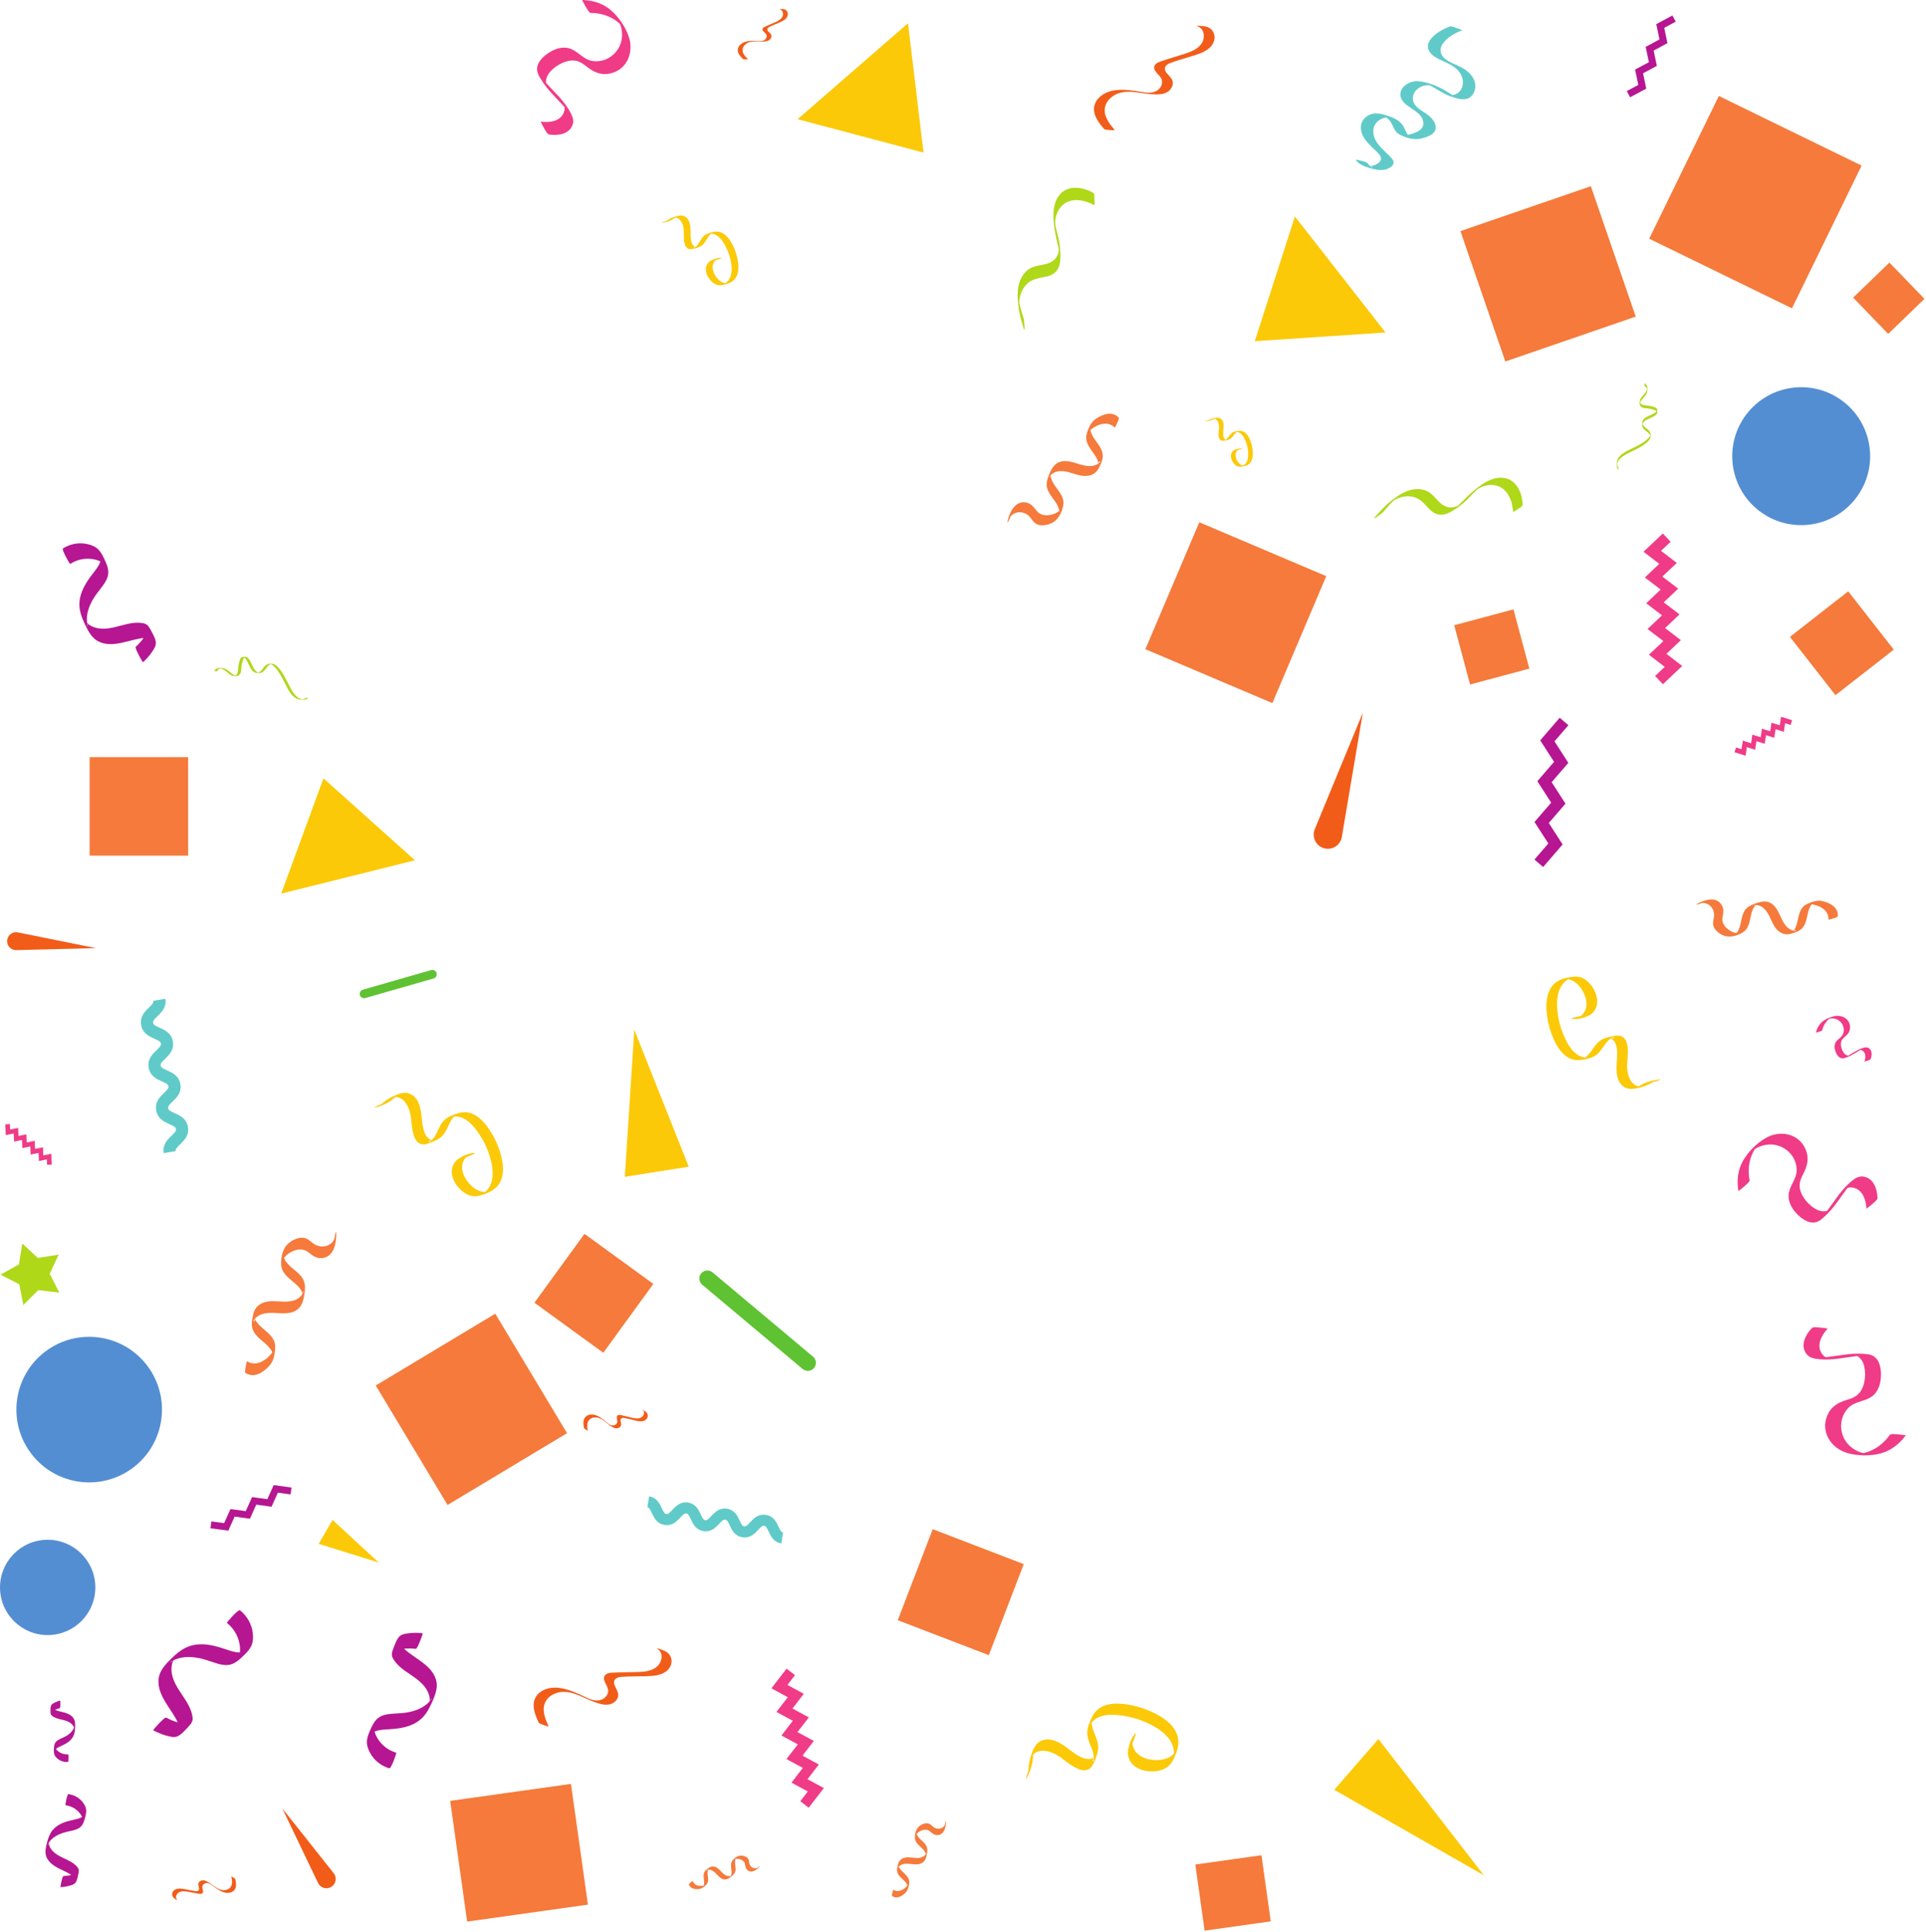 <svg width="665" height="667" viewBox="0 0 665 667" fill="none" xmlns="http://www.w3.org/2000/svg">
<g clip-path="url(#clip0_3_3)">
<path d="M470.556 246.075L463.301 289.012C463.069 290.385 462.263 291.593 461.084 292.335C459.908 293.077 458.469 293.281 457.129 292.897C455.792 292.515 454.68 291.579 454.075 290.325C453.469 289.072 453.425 287.62 453.956 286.333L470.556 246.075Z" fill="#F25C19"/>
<path d="M227.005 569.369C229.235 570.764 228.553 573.912 226.937 575.386C224.961 577.195 222.149 577.3 219.587 577.376C216.856 577.445 214.119 577.437 211.392 577.585C210.391 577.641 209.124 577.815 208.673 578.849C208.341 579.6 208.669 580.419 209 581.132C209.337 581.855 209.779 582.572 209.925 583.361C210.141 584.437 209.671 585.441 208.895 586.156C207.28 587.614 205.069 587.328 203.199 586.491C198.909 584.565 193.833 581.772 189.045 583.084C186.76 583.709 184.776 585.285 184.347 587.71C183.916 590.121 184.968 592.556 185.941 594.732C186.128 595.155 187.217 595.449 187.604 595.601C188.015 595.765 188.436 595.933 188.86 596.048C188.909 596.064 189.427 596.161 189.412 596.128C188.527 594.132 187.591 591.967 187.74 589.755C187.9 587.517 189.344 585.78 191.355 584.897C196.268 582.751 200.776 586.109 205.312 587.741C207.345 588.472 209.805 589.207 211.767 588.002C212.525 587.532 213.168 586.807 213.389 585.933C213.632 584.933 213.208 584.009 212.779 583.128C212.443 582.452 212.027 581.747 212.013 580.983C211.987 579.633 213.261 579.145 214.413 579.048C217.217 578.813 220.089 578.885 222.907 578.813C225.595 578.734 228.66 578.617 230.639 576.564C232.388 574.759 232.344 571.825 230.076 570.401C229.365 569.957 228.524 569.651 227.725 569.388C227.541 569.324 226.407 568.995 227.005 569.369Z" fill="#F25C19"/>
<path d="M354.436 614.057C355.373 612.355 356.124 610.443 356.459 608.522C356.581 607.817 356.644 607.092 356.719 606.377C356.748 606.028 356.783 605.681 356.833 605.339C356.861 605.173 356.925 604.981 356.936 604.809C356.808 606.624 355.897 606.763 356.703 605.893C359.085 603.313 363.361 604.879 365.805 606.559C367.265 607.565 368.608 608.732 370.101 609.667C371.501 610.56 373.304 611.493 374.996 611.221C376.62 610.948 377.364 609.486 377.957 608.084C378.632 606.477 379.269 604.751 379.177 602.977C379.085 601.264 378.345 599.728 377.733 598.141C377.377 597.215 377.048 596.248 376.96 595.232C376.92 594.785 377 594.389 376.992 593.945C376.995 595.486 376.115 595.709 376.708 595.034C376.911 594.791 377.096 594.565 377.313 594.356C380.165 591.579 384.651 591.903 388.273 592.528C391.977 593.151 395.591 594.451 398.859 596.361C401.881 598.141 404.896 600.78 405.287 604.509C405.333 604.981 405.341 605.467 405.303 605.96C405.277 606.136 405.191 606.38 405.208 606.556C405.384 606.067 405.56 605.567 405.735 605.081C405.66 605.179 405.588 605.261 405.523 605.369C404.723 606.181 403.923 606.795 402.833 607.188C400.98 607.856 398.876 607.892 396.955 607.539C395.188 607.209 393.385 606.417 392.213 604.989C391.645 604.283 391.247 603.429 391.075 602.529C391 602.136 390.968 601.743 390.991 601.344C390.997 601.175 391.061 600.94 391.047 600.775C390.819 601.408 390.592 602.04 390.361 602.676C390.468 602.537 390.583 602.396 390.709 602.291C391.247 601.721 391.507 600.683 391.761 599.955C391.873 599.645 392.172 599.096 392.119 598.769C392.116 598.727 392.216 598.336 392.047 598.515C390.673 599.952 389.844 602.344 389.517 604.288C389.267 605.843 389.673 607.507 390.639 608.745C393.02 611.805 398.148 612.291 401.499 611.004C403.269 610.324 404.455 609.056 405.249 607.337C406.144 605.439 406.997 603.263 406.855 601.105C406.575 596.983 403.265 594.124 399.917 592.26C396.157 590.145 391.983 588.821 387.733 588.367C383.577 587.945 379.175 588.655 377.12 592.734C376.179 594.621 375.197 596.917 375.437 599.092C375.677 601.283 376.923 603.159 377.433 605.259C377.64 606.103 377.645 606.94 377.611 607.796C377.556 608.824 376.631 607.665 378.287 606.233C378.156 606.337 378.068 606.528 377.941 606.633C377.536 607.039 377.045 607.253 376.495 607.353C374.597 607.663 372.585 606.488 371.072 605.461C367.76 603.201 363.821 599.252 359.476 601.119C357.372 602.037 356.529 604.517 355.868 606.564C355.565 607.477 355.363 608.408 355.249 609.364C355.185 609.821 355.151 610.297 355.1 610.749C355.083 611.009 355.052 611.247 355.019 611.481C354.881 612.516 354.383 612.707 355.529 610.627C355.08 611.461 354.728 612.352 354.441 613.244C354.38 613.434 354.061 614.734 354.436 614.057Z" fill="#FBC907"/>
<path d="M567.463 190.528L574.129 184.224L576.827 187.073L573.508 190.208L578.967 194.377L573.972 199.096L579.433 203.269L574.44 207.988L579.899 212.157L574.905 216.877L580.363 221.053L575.369 225.775L580.825 229.956L574.167 236.267L571.467 233.419L574.788 230.272L569.329 226.088L574.317 221.369L568.861 217.195L573.851 212.475L568.395 208.307L573.385 203.585L567.929 199.412L572.92 194.695L567.463 190.528Z" fill="#F03B87"/>
<path d="M512.361 647.568L475.923 600.502L460.687 618.032L512.361 647.568Z" fill="#FBC907"/>
<path d="M322.044 528.032L353.479 540.1L341.412 571.537L309.976 559.471L322.044 528.032Z" fill="#F57A3B"/>
<path d="M64.961 261.435L64.963 295.453H30.943L30.944 261.435H64.961Z" fill="#F57A3B"/>
<path d="M625.585 458.599C623.412 460.904 621.528 464.468 623.633 467.391C624.395 468.451 625.511 468.948 626.787 469.171C628.777 469.505 630.889 469.505 632.928 469.344C634.708 469.196 636.46 468.892 638.224 468.644C639.088 468.532 639.957 468.397 640.823 468.285C641.328 468.213 641.852 468.149 642.372 468.065C642.62 468.029 642.893 468.004 643.151 467.983C640.937 467.683 640.249 467.707 641.119 468.076C642.524 469.056 643.284 470.14 643.68 471.839C644.063 473.485 644.057 475.28 643.756 476.941C643.48 478.417 642.936 479.904 641.933 481.049C640.769 482.405 639.173 482.944 637.531 483.431C634.557 484.343 632.16 485.78 630.919 488.767C628.489 494.528 632.299 500.172 637.919 501.756C641.423 502.751 645.755 502.821 649.319 501.879C652.851 500.948 655.888 498.579 658.012 495.632C658.048 495.573 655.492 495.299 655.272 495.283C654.767 495.285 652.86 494.993 652.505 495.481C650.775 497.927 648.448 499.925 645.643 501.055C644.999 501.317 644.307 501.552 643.611 501.7C643.248 501.785 641.721 501.825 643.363 501.895C644.943 501.964 643.683 501.865 643.332 501.777C641.992 501.453 640.723 500.861 639.623 500.072C635.176 496.912 634.244 490.373 638.121 486.224C640.271 483.944 643.396 484.049 645.913 482.479C648.296 481.004 649.263 478.259 649.423 475.596C649.592 473.037 649.201 469.681 646.797 468.236C645.628 467.555 644.108 467.521 642.76 467.455C640.876 467.368 639 467.483 637.116 467.744C635.232 468.007 633.324 468.264 631.424 468.535C631.076 468.585 630.728 468.637 630.396 468.671C629.963 468.727 627.9 468.867 629.941 468.839C631.528 468.839 630.629 468.836 630.111 468.507C629.725 468.247 629.393 467.915 629.123 467.528C627.008 464.619 628.903 461.041 631.081 458.737C631.081 458.737 628.609 458.405 628.349 458.4C627.761 458.381 626.053 458.103 625.585 458.599Z" fill="#F03B87"/>
<path d="M246.028 439.355L280.719 468.461C281.893 469.447 282.048 471.2 281.06 472.379C280.073 473.556 278.319 473.707 277.143 472.721L242.456 443.613C241.279 442.625 241.123 440.871 242.112 439.696C243.099 438.52 244.855 438.365 246.028 439.355Z" fill="#5FC232"/>
<path d="M136.812 605.221C134.755 604.61 132.925 603.472 131.516 601.849C130.833 601.076 130.269 600.212 129.83 599.283C129.619 598.777 129.401 598.272 129.276 597.747C129.185 597.386 129.13 597.028 129.115 596.667C129.091 596.436 129.087 596.196 129.109 595.947C128.692 596.932 128.266 597.892 127.847 598.875C128.211 598.764 128.748 598.165 129.117 597.998C129.529 597.805 129.959 597.683 130.406 597.563C131.313 597.335 132.258 597.259 133.177 597.195C135.399 597.057 137.615 596.937 139.787 596.385C141.804 595.867 143.767 594.992 145.372 593.575C147.167 591.992 148.283 589.819 149.235 587.66C150.148 585.545 151.104 583.228 150.737 580.892C150.441 579.064 149.463 577.456 148.224 576.14C146.532 574.322 144.411 573.028 142.42 571.607C140.792 570.432 137.339 568.101 137.724 565.719C137.204 567.057 136.683 568.397 136.139 569.745C136.211 569.617 136.279 569.503 136.332 569.369C136.096 569.748 135.871 570.156 135.639 570.536C136.567 569.521 138.171 569.433 139.452 569.316C140.819 569.171 142.196 569.212 143.547 569.361C144.007 569.408 144.848 567.124 145.003 566.789C145.087 566.583 146.101 563.972 145.931 563.963C144.46 563.805 143.02 563.779 141.567 563.929C140.424 564.063 138.975 564.153 138.053 564.956C136.945 565.917 136.321 567.914 135.817 569.217C135.319 570.488 135.004 571.515 135.721 572.74C138.377 577.328 144.269 578.696 147.139 583.156C147.772 584.144 148.233 585.267 148.369 586.457C148.431 587.095 148.231 587.731 148.299 588.355C148.169 586.952 149.667 585.849 148.768 586.993C148.481 587.356 148.171 587.688 147.847 587.993C145.86 589.915 143.213 590.853 140.563 591.312C138.117 591.753 135.587 591.568 133.159 592.077C130.645 592.589 129.404 594.039 128.323 596.324C127.58 597.914 126.67 599.771 126.675 601.584C126.675 602.856 127.164 604.164 127.769 605.264C129.185 607.905 131.609 609.779 134.429 610.621C135.051 610.809 137.008 605.28 136.812 605.221Z" fill="#B61692"/>
<path d="M154.528 519.673L129.738 478.416L170.999 453.625L195.787 494.881L154.528 519.673Z" fill="#F57A3B"/>
<path d="M78.346 560.409C80.133 561.833 81.482 563.685 82.228 565.847C82.592 566.883 82.803 567.961 82.869 569.053C82.878 569.633 82.888 570.22 82.799 570.789C82.75 571.177 82.658 571.553 82.529 571.917C82.459 572.152 82.369 572.391 82.247 572.628C83.052 571.822 83.858 571.047 84.659 570.241C84.259 570.207 83.487 570.583 83.058 570.603C82.576 570.627 82.102 570.58 81.612 570.515C80.626 570.381 79.665 570.077 78.732 569.776C76.486 569.028 74.254 568.261 71.892 567.94C69.697 567.646 67.409 567.728 65.262 568.489C62.86 569.335 60.892 571.032 59.095 572.781C57.35 574.504 55.482 576.409 54.914 578.86C54.478 580.781 54.801 582.757 55.497 584.549C56.445 587.016 58.021 589.136 59.419 591.331C60.557 593.14 63.034 596.813 61.703 599.014C62.747 597.9 63.797 596.786 64.872 595.673C64.748 595.771 64.636 595.857 64.531 595.968C64.915 595.686 65.298 595.375 65.682 595.093C64.36 595.724 62.743 595.171 61.432 594.775C60.025 594.373 58.684 593.784 57.41 593.1C56.978 592.869 55.234 594.788 54.948 595.056C54.784 595.227 52.742 597.397 52.909 597.475C54.297 598.216 55.707 598.813 57.198 599.245C58.383 599.572 59.845 600.057 61.073 599.636C62.548 599.125 63.962 597.407 64.979 596.321C65.977 595.267 66.697 594.379 66.474 592.885C65.686 587.297 60.419 583.603 59.366 578.063C59.138 576.832 59.128 575.54 59.466 574.312C59.661 573.661 60.11 573.114 60.294 572.472C59.864 573.907 57.944 574.397 59.288 573.624C59.715 573.383 60.154 573.179 60.597 573.005C63.321 571.903 66.306 572.032 69.104 572.636C71.692 573.176 74.112 574.365 76.713 574.833C79.396 575.328 81.198 574.392 83.174 572.569C84.541 571.296 86.179 569.829 86.897 568.04C87.403 566.784 87.444 565.298 87.284 563.971C86.936 560.803 85.294 557.988 82.847 556.034C82.31 555.598 78.175 560.273 78.346 560.409Z" fill="#B61692"/>
<path d="M618.724 106.469L569.431 82.431L593.472 33.139L642.763 57.179L618.724 106.469Z" fill="#F57A3B"/>
<path d="M84.74 474.063C87.776 476.064 91.032 473.821 93.026 471.565C94.272 470.156 94.664 468.621 94.9 466.776C95.081 465.333 95.158 463.947 94.434 462.612C93.129 460.159 90.488 458.903 88.815 456.76C88.341 456.165 88.056 455.543 87.786 454.836C87.746 454.72 87.754 454.571 87.698 454.451C88.663 456.604 87.048 456.553 87.64 455.884C87.954 455.512 88.189 455.129 88.575 454.815C89.853 453.76 91.498 453.396 93.135 453.345C96.25 453.243 99.922 454.215 102.622 452.221C103.682 451.44 104.319 450.299 104.649 449.045C105.109 447.351 105.422 445.416 105.231 443.651C104.892 440.46 101.864 438.94 99.798 436.875C99.242 436.321 98.741 435.724 98.367 435.049C98.188 434.728 98.037 434.401 97.931 434.049C97.891 433.912 97.876 433.771 97.828 433.639C97.588 432.877 96.998 436.355 97.658 435.032C98.403 433.553 99.938 432.479 101.469 431.889C103.133 431.236 104.884 431.217 106.365 432.347C107.866 433.495 109.071 434.584 111.117 434.427C115.37 434.087 116.231 429.053 116.089 425.632C116.051 424.823 115.725 426.201 115.698 426.304C115.522 427.192 115.357 428.159 115.399 429.073C115.384 428.933 116.03 426.671 115.477 427.827C115.401 427.971 115.327 428.105 115.242 428.239C115.017 428.613 114.742 428.959 114.409 429.252C113.881 429.724 113.233 430.061 112.551 430.248C111.214 430.611 109.697 430.38 108.526 429.607C107.133 428.697 106.199 427.424 104.405 427.38C102.958 427.351 101.529 427.945 100.366 428.732C97.688 430.516 96.847 433.885 97.117 436.985C97.371 439.843 100.017 441.529 101.991 443.271C103.128 444.276 104.218 445.472 104.508 446.995C104.543 447.151 104.53 447.337 104.583 447.485C104.116 446.025 105.095 445.476 104.675 446.293C104.557 446.545 104.425 446.796 104.269 447.028C103.828 447.695 103.228 448.22 102.526 448.599C99.784 450.069 96.496 449.195 93.531 449.321C90.456 449.455 87.998 450.915 87.383 453.996C87.066 455.501 86.709 457.303 87.185 458.833C87.529 460.003 88.349 460.993 89.213 461.849C90.253 462.869 91.456 463.695 92.474 464.751C93.003 465.301 93.475 465.895 93.826 466.561C94.012 466.901 94.108 467.241 94.243 467.592C94.275 467.672 94.264 467.887 94.319 467.951C94.052 467.651 95.036 465.443 94.233 466.676C92.452 469.395 88.578 472.195 85.301 470.033C85.216 469.975 84.849 471.873 84.819 472.017C84.782 472.331 84.415 473.848 84.74 474.063Z" fill="#F57A3B"/>
<path d="M318.865 52.685L313.509 8.029L275.392 41.165L318.865 52.685Z" fill="#FBC907"/>
<path d="M219.005 355.588L215.736 406.364L237.805 402.869L219.005 355.588Z" fill="#FBC907"/>
<path d="M189.599 46.443C192.644 46.889 196.531 46.4 197.685 43.099C198.104 41.899 197.875 40.736 197.344 39.595C196.499 37.824 195.324 36.141 194.059 34.611C192.955 33.277 191.731 32.053 190.555 30.788C189.98 30.16 189.388 29.545 188.816 28.916C188.473 28.555 188.135 28.173 187.776 27.805C187.609 27.628 187.437 27.425 187.276 27.231C188.272 29.16 188.676 29.695 188.481 28.797C188.48 27.131 188.92 25.923 190.052 24.661C191.152 23.444 192.583 22.445 194.071 21.757C195.403 21.155 196.885 20.76 198.357 20.92C200.083 21.091 201.405 22.061 202.705 23.096C205.088 24.957 207.572 26.064 210.637 25.384C216.576 24.107 218.949 17.933 217.076 12.576C215.915 9.233 213.555 5.743 210.819 3.435C208.111 1.144 204.532 0.044 201.007 5.16047e-05C200.937 -0.001 202.14 2.188 202.252 2.373C202.535 2.771 203.365 4.453 203.951 4.461C206.863 4.476 209.751 5.215 212.212 6.817C212.78 7.185 213.351 7.604 213.861 8.076C214.129 8.319 215.009 9.509 214.149 8.167C213.328 6.872 213.949 7.925 214.076 8.252C214.563 9.501 214.8 10.844 214.785 12.159C214.748 17.459 210.063 21.843 204.599 21.069C201.588 20.631 199.929 18.084 197.28 16.956C194.775 15.879 192.052 16.641 189.84 17.997C187.712 19.289 185.259 21.472 185.449 24.188C185.559 25.5 186.377 26.731 187.073 27.839C188.059 29.384 189.195 30.812 190.452 32.169C191.711 33.521 192.98 34.897 194.255 36.256C194.487 36.504 194.723 36.756 194.935 37.001C195.224 37.315 196.48 38.877 195.321 37.269C194.44 36.007 194.936 36.723 194.964 37.319C194.972 37.772 194.892 38.22 194.735 38.652C193.597 41.956 189.693 42.444 186.648 41.995C186.648 41.995 187.76 44.144 187.9 44.355C188.213 44.831 188.944 46.349 189.599 46.443Z" fill="#F03B87"/>
<path d="M525.767 174.316C525.596 170.728 524.092 166.423 520.252 165.253C515.551 163.841 510.768 167.684 507.557 170.58C506.723 171.332 505.92 172.135 505.113 172.953C504.688 173.377 504.268 173.815 503.829 174.229C503.808 174.247 503.388 174.696 503.311 174.708C503.8 174.377 503.835 174.345 503.375 174.617C503.204 174.712 503.032 174.792 502.855 174.847C500.689 175.705 498.724 175.025 497.136 173.528C495.751 172.236 494.644 170.607 492.952 169.697C491.159 168.751 488.979 168.712 487.019 169.207C484.475 169.861 482.235 171.448 480.223 173.052C478.057 174.771 476.248 176.795 474.46 178.895C474.281 179.108 474.812 178.864 474.725 178.892C475.079 178.783 475.523 178.408 475.783 178.219C476.476 177.74 477.217 177.224 477.776 176.58C478.491 175.739 479.203 174.884 479.973 174.071C480.316 173.727 480.645 173.368 481.004 173.048C481.14 172.907 481.3 172.749 481.471 172.619C481.089 172.915 481.639 172.549 481.739 172.493C483.436 171.589 485.528 171.165 487.444 171.472C489.28 171.764 490.656 172.775 491.908 174.064C493.051 175.247 494.105 176.641 495.657 177.339C497.412 178.12 499.283 177.639 500.907 176.757C502.931 175.669 504.815 174.177 506.473 172.604C507.789 171.376 509.229 169.504 510.589 168.652C512.341 167.581 514.749 167.147 516.745 167.692C520.692 168.776 522.245 173.152 522.423 176.793C522.431 176.847 524.084 175.815 524.215 175.715C524.524 175.493 525.785 174.764 525.767 174.316Z" fill="#AFD819"/>
<path d="M457.921 198.948L439.315 242.784L395.48 224.177L414.084 180.341L457.921 198.948Z" fill="#F57A3B"/>
<path d="M468.073 55.223C469.459 57.068 471.953 57.775 474.1 58.331C475.839 58.776 477.627 58.979 479.288 58.199C480.048 57.849 481.057 57.179 481.164 56.285C481.289 55.217 480.053 54.173 479.389 53.497C477.633 51.715 475.579 50.071 474.632 47.703C473.835 45.747 473.971 43.583 475.52 42.064C476.277 41.311 477.273 40.792 478.339 40.62C478.599 40.576 478.871 40.579 479.123 40.544C480.62 40.36 477.924 40.453 478.073 40.121C478.129 40.019 479.625 41.396 479.701 41.472C481.065 43.067 481.228 45.396 483.235 46.448C485.417 47.62 488.317 48.444 490.757 47.827C492.556 47.375 495.451 46.492 495.708 44.36C495.928 42.619 494.515 40.887 493.24 39.859C491.621 38.555 489.472 37.703 488.353 35.873C487.359 34.22 487.781 32.319 489.101 31.027C489.771 30.376 490.625 29.876 491.528 29.62C492.037 29.477 492.543 29.424 493.072 29.427C492.895 29.416 493.983 29.449 493.98 29.495C493.069 29.171 492.941 29.149 493.587 29.424C493.763 29.509 493.952 29.603 494.121 29.7C496.355 30.875 498.289 32.365 500.699 33.204C502.639 33.897 505.249 34.877 507.22 33.815C508.815 32.932 509.516 30.967 509.372 29.231C509.187 26.964 507.485 25.117 505.641 23.889C503.709 22.611 501.44 22.024 499.535 20.759C497.415 19.355 496.679 17.171 498.211 15.027C499.748 12.865 502.347 11.364 504.828 10.496C504.895 10.477 504.124 10.105 504.253 10.157C503.781 9.951 503.263 9.772 502.767 9.619C502.191 9.441 501.161 8.955 500.564 9.164C497.46 10.236 490.829 14.037 493.745 18.081C494.739 19.469 496.441 20.261 497.953 20.964C499.907 21.86 501.836 22.653 503.327 24.237C504.717 25.692 505.435 27.612 504.975 29.571C504.524 31.519 503.235 32.613 501.256 32.871C501.111 32.859 500.972 32.861 500.827 32.849C502.581 33.481 503.096 33.628 502.384 33.297C502.139 33.152 501.855 33.036 501.584 32.883C501.143 32.628 500.717 32.336 500.281 32.069C499.216 31.383 498.132 30.735 496.989 30.195C494.688 29.128 492.035 28.179 489.479 28.037C485.969 27.827 481.785 31.152 484.236 34.771C486.16 37.601 491.557 38.709 491.459 42.764C491.397 45.051 488.365 46.047 486.489 46.464C486.023 46.579 485.537 46.655 485.052 46.655C483.184 46.685 487.536 48.021 486.752 47.235C486.561 47.039 486.341 46.873 486.16 46.649C485.456 45.776 485.172 44.648 484.595 43.676C483.5 41.828 481.675 40.849 479.673 40.16C477.592 39.44 475.224 38.683 473.083 39.536C470.927 40.387 469.575 42.457 469.908 44.78C470.248 47.197 471.973 49.12 473.673 50.788C474.621 51.723 475.793 52.641 476.529 53.769C477.265 54.905 476.623 55.86 475.615 56.527C474.753 57.083 473.723 57.355 472.687 57.336C472.507 57.341 472.269 57.285 472.084 57.295C473.993 57.164 474.443 58.297 473.407 57.575C472.933 57.248 472.571 56.849 472.219 56.403C471.807 55.849 470.284 55.621 469.636 55.431C469.405 55.369 467.932 55.048 468.073 55.223Z" fill="#60CAC9"/>
<path d="M634.532 316.387C634.823 313.319 631.849 311.776 629.369 311.183C627.82 310.811 626.516 311.128 625.04 311.687C623.893 312.125 622.824 312.619 622.112 313.692C620.8 315.64 620.907 318.116 619.971 320.22C619.712 320.811 619.361 321.271 618.939 321.753C618.869 321.831 618.755 321.884 618.689 321.972C619.915 320.395 620.519 321.621 619.784 321.447C619.38 321.359 619 321.337 618.612 321.172C617.315 320.636 616.388 319.551 615.699 318.348C614.384 316.056 613.651 312.923 611.085 311.697C610.08 311.215 608.972 311.195 607.905 311.447C606.455 311.776 604.881 312.311 603.639 313.155C601.387 314.677 601.453 317.547 600.731 319.913C600.539 320.548 600.292 321.161 599.936 321.709C599.765 321.972 599.58 322.213 599.361 322.432C599.277 322.52 599.176 322.585 599.093 322.673C598.623 323.155 601.453 322.213 600.204 322.247C598.804 322.279 597.387 321.555 596.337 320.645C595.188 319.66 594.477 318.359 594.733 316.803C594.996 315.225 595.328 313.888 594.4 312.42C592.455 309.376 588.347 310.733 585.847 312.2C585.253 312.551 586.415 312.247 586.503 312.225C587.233 312.004 588.023 311.741 588.693 311.348C588.593 311.413 586.643 311.828 587.728 311.787C587.863 311.787 587.999 311.787 588.129 311.797C588.501 311.817 588.867 311.884 589.219 312.015C589.781 312.225 590.292 312.575 590.7 313.012C591.509 313.867 591.933 315.093 591.825 316.277C591.697 317.677 591.119 318.884 591.796 320.243C592.352 321.337 593.367 322.169 594.417 322.728C596.813 324.021 599.668 323.308 601.884 321.873C603.917 320.548 604.127 317.899 604.641 315.728C604.945 314.48 605.403 313.187 606.425 312.365C606.533 312.277 606.672 312.212 606.765 312.113C605.857 313.045 605.06 312.529 605.836 312.52C606.072 312.509 606.311 312.509 606.547 312.529C607.22 312.596 607.851 312.836 608.416 313.209C610.605 314.677 611.256 317.48 612.532 319.651C613.853 321.895 615.923 323.155 618.473 322.389C619.725 322.028 621.211 321.58 622.171 320.615C622.907 319.892 623.321 318.884 623.619 317.899C623.971 316.715 624.108 315.488 624.493 314.305C624.695 313.692 624.951 313.1 625.308 312.575C625.489 312.301 625.704 312.091 625.916 311.852C625.96 311.797 626.125 311.72 626.153 311.653C626.035 311.972 623.993 312.113 625.235 312.225C627.973 312.475 631.609 314.26 631.297 317.569C631.285 317.656 632.855 317.176 632.971 317.141C633.22 317.043 634.501 316.715 634.532 316.387Z" fill="#F57A3B"/>
<path d="M56.535 398.195C56.016 395.247 57.888 393.449 59.257 392.139C60.492 390.955 60.86 390.48 60.746 389.841C60.633 389.2 60.126 388.884 58.56 388.193C56.827 387.427 54.453 386.38 53.932 383.431C53.411 380.48 55.285 378.688 56.654 377.377C57.89 376.189 58.257 375.719 58.145 375.081C58.032 374.447 57.527 374.131 55.959 373.439C54.228 372.676 51.852 371.632 51.331 368.683C50.812 365.732 52.685 363.939 54.052 362.629C55.288 361.443 55.656 360.972 55.543 360.335C55.431 359.696 54.925 359.381 53.358 358.691C51.625 357.927 49.253 356.883 48.732 353.933C48.211 350.985 50.085 349.193 51.452 347.879C52.689 346.695 53.056 346.227 52.944 345.588L57.08 344.861C57.599 347.807 55.725 349.604 54.358 350.912C53.122 352.096 52.755 352.568 52.867 353.204C52.978 353.84 53.486 354.159 55.051 354.848C56.785 355.613 59.16 356.66 59.68 359.604C60.199 362.553 58.325 364.351 56.961 365.66C55.723 366.845 55.354 367.316 55.466 367.952C55.578 368.588 56.085 368.905 57.65 369.596C59.386 370.36 61.762 371.407 62.28 374.353C62.801 377.304 60.929 379.096 59.558 380.407C58.323 381.592 57.954 382.065 58.068 382.703C58.18 383.34 58.686 383.659 60.254 384.351C61.987 385.113 64.364 386.163 64.881 389.112C65.403 392.063 63.529 393.859 62.161 395.172C60.929 396.357 60.557 396.827 60.67 397.468L56.535 398.195Z" fill="#60CAC9"/>
<path d="M377.524 66.613C374.304 64.805 369.732 63.772 366.623 66.485C362.828 69.811 363.575 76.073 364.348 80.449C364.549 81.585 364.812 82.721 365.084 83.872C365.225 84.472 365.376 85.08 365.499 85.685C365.501 85.716 365.667 86.327 365.635 86.4C365.613 85.792 365.605 85.743 365.591 86.293C365.579 86.493 365.555 86.688 365.507 86.871C365.073 89.231 363.411 90.571 361.241 91.139C359.361 91.64 357.34 91.717 355.627 92.699C353.824 93.747 352.601 95.621 351.968 97.603C351.151 100.179 351.313 102.993 351.616 105.62C351.935 108.444 352.713 111.125 353.569 113.827C353.657 114.099 353.735 113.504 353.709 113.593C353.808 113.225 353.724 112.633 353.701 112.305C353.66 111.44 353.615 110.515 353.357 109.676C353.015 108.593 352.657 107.507 352.368 106.393C352.256 105.907 352.124 105.424 352.039 104.937C351.991 104.743 351.937 104.516 351.917 104.3C351.971 104.791 351.951 104.112 351.953 103.995C352.092 102.025 352.861 99.969 354.173 98.464C355.427 97.027 357.059 96.375 358.861 95.985C360.516 95.636 362.305 95.475 363.757 94.5C365.395 93.397 365.993 91.505 366.109 89.611C366.264 87.251 365.991 84.797 365.523 82.496C365.169 80.683 364.321 78.407 364.321 76.756C364.34 74.645 365.272 72.309 366.836 70.869C369.928 68.019 374.589 69.047 377.861 70.875C377.912 70.897 377.915 68.896 377.896 68.728C377.871 68.337 377.924 66.843 377.524 66.613Z" fill="#AFD819"/>
<path d="M10.72 501.871C19.073 512.955 34.833 515.171 45.92 506.816C57.007 498.461 59.223 482.701 50.869 471.616C42.513 460.528 26.754 458.315 15.667 466.671C4.579 475.023 2.365 490.784 10.72 501.871Z" fill="#548ED2"/>
<path d="M433.24 117.827L478.381 114.797L447.1 74.76L433.24 117.827Z" fill="#FBC907"/>
<path d="M573.168 372.769C571.4 372.9 569.572 373.275 567.935 373.972C567.34 374.228 566.752 374.539 566.171 374.835C565.891 374.985 565.607 375.132 565.32 375.264C565.183 375.325 565.001 375.368 564.865 375.448C566.313 374.645 566.875 375.272 565.805 375.089C562.657 374.547 561.729 370.508 561.805 367.807C561.847 366.195 562.073 364.592 562.045 362.987C562.035 361.475 561.855 359.639 560.805 358.48C559.793 357.375 558.307 357.533 556.941 357.776C555.381 358.055 553.747 358.427 552.439 359.376C551.175 360.296 550.372 361.621 549.464 362.872C548.933 363.604 548.357 364.337 547.624 364.909C547.303 365.157 546.963 365.295 546.628 365.523C547.803 364.753 548.408 365.315 547.597 365.197C547.312 365.167 547.047 365.135 546.781 365.073C543.248 364.273 541.269 360.687 539.952 357.611C538.588 354.472 537.792 351.072 537.629 347.628C537.491 344.439 538.009 340.829 540.664 338.683C541.001 338.415 541.365 338.164 541.764 337.952C541.908 337.879 542.139 337.827 542.264 337.725C541.805 337.835 541.339 337.952 540.876 338.057C540.988 338.065 541.087 338.08 541.203 338.075C542.219 338.281 543.084 338.588 543.924 339.227C545.352 340.308 546.425 341.897 547.108 343.54C547.731 345.052 548.02 346.821 547.509 348.421C547.255 349.208 546.801 349.936 546.196 350.513C545.936 350.763 545.649 350.983 545.333 351.167C545.203 351.244 544.991 351.312 544.873 351.407C545.469 351.265 546.061 351.124 546.661 350.983C546.505 350.971 546.34 350.955 546.196 350.912C545.495 350.781 544.573 351.1 543.893 351.265C543.6 351.335 543.032 351.376 542.811 351.583C542.78 351.605 542.431 351.72 542.652 351.761C544.429 352.096 546.667 351.547 548.312 350.829C549.625 350.252 550.693 349.116 551.159 347.763C552.316 344.427 550.143 340.273 547.499 338.353C546.104 337.34 544.549 337.061 542.841 337.308C540.948 337.564 538.864 337.993 537.287 339.171C534.281 341.427 533.736 345.373 533.972 348.856C534.223 352.772 535.283 356.617 537.041 360.084C538.78 363.468 541.507 366.479 545.639 366.025C547.544 365.805 549.784 365.417 551.328 364.156C552.88 362.887 553.696 361.008 555.045 359.576C555.588 358.999 556.224 358.579 556.893 358.183C557.705 357.715 557.284 358.993 555.367 358.443C555.512 358.485 555.7 358.461 555.844 358.507C556.355 358.613 556.76 358.881 557.111 359.251C558.288 360.548 558.389 362.665 558.355 364.332C558.272 367.98 557.212 372.944 560.787 375.339C562.535 376.489 564.841 375.903 566.736 375.395C567.581 375.169 568.392 374.863 569.179 374.477C569.561 374.297 569.941 374.089 570.311 373.901C570.521 373.789 570.712 373.695 570.912 373.604C571.767 373.195 572.163 373.481 570.005 373.636C570.863 373.569 571.719 373.393 572.54 373.171C572.719 373.123 573.868 372.721 573.168 372.769Z" fill="#FBC907"/>
<path d="M224.129 516.709C226.815 517.136 227.804 519.275 228.527 520.837C229.18 522.248 229.475 522.701 230.057 522.796C230.64 522.888 231.063 522.548 232.121 521.405C233.291 520.143 234.891 518.413 237.579 518.841C240.264 519.265 241.252 521.405 241.972 522.965C242.627 524.379 242.921 524.833 243.503 524.927C244.083 525.017 244.503 524.677 245.56 523.533C246.727 522.272 248.327 520.541 251.013 520.968C253.699 521.392 254.687 523.531 255.409 525.093C256.059 526.508 256.356 526.96 256.935 527.052C257.516 527.145 257.937 526.804 258.993 525.663C260.161 524.4 261.76 522.671 264.448 523.095C267.133 523.521 268.12 525.66 268.841 527.223C269.491 528.635 269.789 529.088 270.368 529.181L269.771 532.949C267.084 532.523 266.099 530.383 265.377 528.819C264.727 527.409 264.431 526.955 263.851 526.861C263.269 526.771 262.849 527.111 261.793 528.253C260.624 529.516 259.027 531.247 256.34 530.82C253.652 530.396 252.665 528.256 251.944 526.695C251.293 525.28 250.995 524.825 250.416 524.736C249.837 524.641 249.415 524.981 248.36 526.125C247.191 527.387 245.591 529.117 242.907 528.692C240.219 528.267 239.232 526.128 238.511 524.565C237.86 523.153 237.563 522.696 236.981 522.607C236.399 522.513 235.975 522.855 234.919 523.996C233.751 525.259 232.147 526.988 229.461 526.564C226.773 526.139 225.788 523.999 225.063 522.436C224.411 521.023 224.113 520.569 223.533 520.475L224.129 516.709Z" fill="#60CAC9"/>
<path d="M648.267 413.631C648.124 410.536 646.899 406.796 643.415 406.293C642.152 406.107 641.047 406.556 640.024 407.3C638.436 408.472 637.001 409.955 635.735 411.499C634.629 412.847 633.656 414.289 632.633 415.693C632.123 416.377 631.629 417.083 631.119 417.764C630.825 418.172 630.516 418.581 630.223 419.007C630.077 419.203 629.912 419.416 629.751 419.607C631.464 418.259 631.916 417.756 631.068 418.119C629.423 418.44 628.144 418.239 626.684 417.361C625.269 416.511 624.009 415.291 623.044 413.955C622.195 412.755 621.52 411.365 621.395 409.883C621.233 408.144 621.936 406.655 622.709 405.172C624.089 402.464 624.705 399.801 623.447 396.904C621.047 391.289 614.499 390.133 609.569 393.008C606.492 394.797 603.503 397.795 601.749 400.939C600.005 404.049 599.607 407.792 600.241 411.284C600.252 411.353 602.181 409.74 602.344 409.596C602.684 409.24 604.183 408.097 604.079 407.519C603.536 404.639 603.709 401.649 604.82 398.913C605.073 398.28 605.377 397.639 605.745 397.048C605.933 396.735 606.941 395.635 605.78 396.743C604.657 397.803 605.581 396.987 605.877 396.801C607.019 396.079 608.296 395.588 609.597 395.349C614.836 394.368 620.061 398.153 620.348 403.695C620.491 406.751 618.296 408.873 617.691 411.705C617.111 414.387 618.384 416.928 620.145 418.849C621.828 420.701 624.453 422.705 627.1 421.996C628.373 421.637 629.428 420.592 630.388 419.695C631.727 418.424 632.917 417.031 634.015 415.528C635.109 414.027 636.223 412.509 637.32 410.988C637.52 410.709 637.725 410.433 637.924 410.176C638.18 409.829 639.479 408.289 638.116 409.743C637.039 410.856 637.649 410.225 638.232 410.084C638.679 409.992 639.136 409.981 639.589 410.056C643.072 410.544 644.3 414.305 644.443 417.399C644.443 417.399 646.351 415.887 646.531 415.708C646.94 415.307 648.299 414.295 648.267 413.631Z" fill="#F03B87"/>
<path d="M641.413 171.179C648.955 160.407 646.337 145.56 635.564 138.017C624.791 130.473 609.947 133.091 602.405 143.864C594.861 154.637 597.477 169.483 608.251 177.027C619.023 184.569 633.868 181.952 641.413 171.179Z" fill="#548ED2"/>
<path d="M413.408 9.093C415.916 9.813 416.123 12.999 414.985 14.847C413.596 17.116 410.947 17.979 408.523 18.752C405.937 19.567 403.324 20.308 400.765 21.197C399.828 21.521 398.664 22.033 398.517 23.141C398.407 23.951 398.945 24.641 399.456 25.231C399.973 25.828 400.589 26.392 400.947 27.101C401.448 28.069 401.273 29.157 400.728 30.051C399.585 31.88 397.401 32.212 395.389 31.927C390.771 31.261 385.169 29.988 380.963 32.547C378.953 33.768 377.492 35.812 377.744 38.245C377.991 40.66 379.663 42.693 381.185 44.503C381.477 44.855 382.599 44.837 383.012 44.877C383.444 44.923 383.891 44.967 384.329 44.96C384.38 44.96 384.904 44.913 384.873 44.885C383.487 43.223 382.001 41.415 381.541 39.265C381.083 37.087 381.983 35.033 383.657 33.648C387.757 30.253 392.973 32.225 397.744 32.541C399.883 32.683 402.432 32.711 403.972 31.025C404.565 30.371 404.983 29.504 404.953 28.608C404.912 27.591 404.257 26.823 403.604 26.101C403.099 25.549 402.509 24.987 402.288 24.267C401.892 22.985 402.976 22.171 404.047 21.763C406.657 20.772 409.416 20.059 412.081 19.217C414.624 18.409 417.516 17.456 418.839 14.959C420.013 12.757 419.168 9.973 416.617 9.235C415.82 9.007 414.932 8.947 414.097 8.915C413.907 8.904 412.735 8.9 413.408 9.093Z" fill="#F25C19"/>
<path d="M284.453 617.421L279.223 624.21L276.317 621.976L278.919 618.598L273.273 615.548L277.192 610.465L271.548 607.412L275.463 602.327L269.815 599.279L273.732 594.193L268.087 591.139L272.005 586.051L266.361 582.992L271.581 576.195L274.489 578.428L271.884 581.816L277.531 584.879L273.619 589.965L279.264 593.019L275.348 598.101L280.993 601.149L277.079 606.236L282.723 609.291L278.807 614.371L284.453 617.421Z" fill="#F03B87"/>
<path d="M111.69 268.771L97.075 308.579L143.284 297.059L111.69 268.771Z" fill="#FBC907"/>
<path d="M539.535 291.596L532.805 299.393L529.808 296.805L534.603 291.252L529.827 283.837L535.585 277.16L530.809 269.749L536.575 263.068L531.8 255.647L538.525 247.843L541.525 250.427L536.728 255.993L541.507 263.415L535.745 270.093L540.521 277.504L534.761 284.184L539.535 291.596Z" fill="#B61692"/>
<path d="M129.539 382.448C131.287 382.007 133.06 381.305 134.576 380.316C135.131 379.952 135.664 379.537 136.197 379.137C136.451 378.935 136.709 378.739 136.972 378.555C137.103 378.472 137.275 378.392 137.4 378.292C136.084 379.352 135.413 378.82 136.516 378.817C139.776 378.803 141.42 382.695 141.825 385.417C142.067 387.045 142.125 388.695 142.433 390.304C142.712 391.817 143.22 393.631 144.476 394.608C145.692 395.537 147.152 395.116 148.48 394.632C149.997 394.075 151.573 393.413 152.717 392.227C153.825 391.083 154.397 389.604 155.087 388.188C155.491 387.359 155.939 386.525 156.573 385.82C156.852 385.512 157.171 385.315 157.467 385.028C156.421 386.004 155.712 385.551 156.547 385.525C156.843 385.507 157.113 385.491 157.392 385.504C161.081 385.685 163.699 388.935 165.569 391.785C167.491 394.695 168.896 397.972 169.667 401.397C170.371 404.577 170.488 408.295 168.203 410.917C167.913 411.249 167.591 411.563 167.231 411.847C167.097 411.943 166.875 412.037 166.765 412.16C167.208 411.972 167.656 411.769 168.101 411.584C167.984 411.595 167.887 411.6 167.769 411.624C166.716 411.595 165.788 411.44 164.833 410.949C163.208 410.115 161.851 408.708 160.875 407.181C159.98 405.772 159.379 404.047 159.605 402.352C159.723 401.517 160.052 400.704 160.555 400.019C160.772 399.721 161.023 399.449 161.304 399.211C161.423 399.107 161.623 399.001 161.728 398.889C161.152 399.137 160.581 399.384 160.001 399.628C160.164 399.615 160.331 399.601 160.484 399.62C161.212 399.625 162.079 399.144 162.735 398.855C163.016 398.736 163.576 398.591 163.765 398.345C163.795 398.317 164.121 398.141 163.893 398.139C162.048 398.116 159.9 399.065 158.375 400.075C157.16 400.888 156.288 402.216 156.059 403.656C155.487 407.212 158.405 410.996 161.4 412.459C162.98 413.229 164.591 413.232 166.261 412.684C168.117 412.088 170.133 411.292 171.507 409.829C174.128 407.028 173.973 402.973 173.12 399.523C172.176 395.632 170.432 391.959 168.051 388.788C165.707 385.7 162.437 383.16 158.369 384.348C156.493 384.903 154.315 385.693 152.988 387.231C151.652 388.78 151.168 390.811 150.065 392.487C149.624 393.163 149.059 393.696 148.457 394.212C147.724 394.828 147.923 393.465 149.945 393.684C149.791 393.661 149.607 393.723 149.456 393.701C148.923 393.684 148.467 393.489 148.048 393.179C146.64 392.085 146.163 389.976 145.901 388.297C145.343 384.621 145.528 379.447 141.513 377.677C139.555 376.832 137.34 377.832 135.531 378.677C134.72 379.048 133.96 379.5 133.238 380.029C132.888 380.276 132.546 380.553 132.204 380.805C132.014 380.957 131.839 381.087 131.655 381.215C130.869 381.772 130.42 381.555 132.561 381.019C131.711 381.241 130.885 381.565 130.095 381.937C129.925 382.017 128.845 382.62 129.539 382.448Z" fill="#FBC907"/>
<path d="M386.28 144.231C384.031 141.788 380.651 143.057 378.392 144.615C376.976 145.587 376.291 146.859 375.677 148.441C375.197 149.677 374.824 150.888 375.169 152.231C375.783 154.689 377.843 156.385 378.853 158.651C379.141 159.28 379.253 159.895 379.336 160.581C379.347 160.692 379.309 160.821 379.331 160.939C378.953 158.821 380.369 159.223 379.7 159.685C379.336 159.945 379.047 160.232 378.637 160.423C377.271 161.077 375.736 161.035 374.273 160.719C371.493 160.124 368.456 158.452 365.629 159.619C364.516 160.079 363.699 160.951 363.135 161.983C362.349 163.384 361.645 165.028 361.424 166.632C361.021 169.529 363.364 171.544 364.741 173.831C365.111 174.441 365.424 175.08 365.605 175.76C365.693 176.085 365.751 176.408 365.769 176.74C365.775 176.873 365.761 177 365.767 177.129C365.815 177.853 367.101 174.908 366.227 175.932C365.244 177.079 363.645 177.689 362.161 177.873C360.543 178.084 358.988 177.713 357.927 176.388C356.855 175.041 356.025 173.809 354.181 173.497C350.341 172.86 348.468 177.127 347.84 180.187C347.695 180.913 348.284 179.761 348.332 179.677C348.683 178.932 349.041 178.111 349.208 177.293C349.191 177.417 348.116 179.277 348.863 178.38C348.961 178.271 349.057 178.164 349.16 178.067C349.445 177.784 349.764 177.537 350.12 177.352C350.695 177.051 351.34 176.897 351.988 176.883C353.251 176.855 354.541 177.395 355.412 178.337C356.441 179.448 356.989 180.781 358.565 181.216C359.841 181.564 361.236 181.352 362.44 180.913C365.205 179.923 366.692 177.127 367.139 174.321C367.544 171.736 365.573 169.657 364.209 167.684C363.425 166.541 362.724 165.241 362.804 163.831C362.809 163.684 362.86 163.523 362.847 163.379C362.936 164.776 361.948 165.044 362.501 164.416C362.66 164.219 362.836 164.027 363.023 163.853C363.559 163.361 364.207 163.029 364.912 162.847C367.664 162.153 370.38 163.651 373.035 164.193C375.785 164.753 378.284 164.005 379.509 161.411C380.12 160.149 380.835 158.636 380.752 157.173C380.704 156.063 380.196 155.005 379.623 154.057C378.927 152.924 378.044 151.929 377.377 150.765C377.032 150.163 376.743 149.532 376.581 148.865C376.489 148.524 376.479 148.203 376.436 147.861C376.425 147.785 376.484 147.597 376.451 147.528C376.62 147.855 375.261 149.589 376.245 148.675C378.419 146.663 382.469 145.039 384.893 147.673C384.957 147.745 385.697 146.144 385.759 146.025C385.857 145.756 386.517 144.493 386.28 144.231Z" fill="#F57A3B"/>
<path d="M24.241 194.72C26.052 193.567 28.109 192.935 30.259 192.935C31.292 192.924 32.316 193.068 33.306 193.347C33.825 193.517 34.349 193.687 34.83 193.936C35.158 194.101 35.464 194.299 35.747 194.523C35.934 194.656 36.12 194.809 36.294 194.989C35.825 194.028 35.378 193.079 34.91 192.116C34.759 192.461 34.854 193.261 34.743 193.649C34.619 194.085 34.427 194.495 34.224 194.908C33.802 195.744 33.236 196.505 32.684 197.243C31.328 199.008 29.965 200.757 28.958 202.76C28.025 204.623 27.397 206.679 27.415 208.82C27.434 211.212 28.34 213.48 29.346 215.615C30.342 217.693 31.464 219.933 33.468 221.189C35.039 222.167 36.898 222.483 38.704 222.412C41.185 222.323 43.551 221.575 45.931 221.003C47.888 220.544 51.909 219.467 53.456 221.327C52.786 220.053 52.117 218.783 51.457 217.484C51.509 217.625 51.548 217.749 51.614 217.877C51.482 217.452 51.323 217.015 51.19 216.587C51.346 217.955 50.358 219.223 49.607 220.267C48.819 221.395 47.888 222.409 46.888 223.331C46.55 223.644 47.721 225.777 47.874 226.116C47.974 226.313 49.279 228.793 49.398 228.668C50.481 227.661 51.445 226.591 52.285 225.399C52.935 224.447 53.816 223.293 53.815 222.073C53.815 220.607 52.718 218.825 52.066 217.587C51.434 216.379 50.866 215.469 49.47 215.209C44.262 214.199 39.367 217.751 34.119 216.989C32.957 216.816 31.808 216.428 30.82 215.752C30.299 215.379 29.952 214.812 29.435 214.455C30.576 215.276 30.429 217.131 30.154 215.7C30.068 215.247 30.022 214.795 30.004 214.348C29.859 211.591 30.886 208.976 32.279 206.675C33.547 204.539 35.349 202.753 36.558 200.584C37.818 198.351 37.544 196.464 36.523 194.148C35.812 192.545 35.008 190.64 33.64 189.455C32.677 188.621 31.371 188.131 30.141 187.867C27.22 187.201 24.215 187.804 21.729 189.38C21.179 189.721 24.068 194.827 24.241 194.72Z" fill="#B61692"/>
<path d="M549.275 64.297L564.777 109.323L519.752 124.828L504.249 79.803L549.275 64.297Z" fill="#F57A3B"/>
<path d="M571.876 8.332L577.437 5.348L578.585 7.487L574.624 9.613L575.727 14.903L570.965 17.46L572.068 22.748L567.305 25.305L568.405 30.601L562.844 33.589L561.693 31.451L565.66 29.32L564.557 24.025L569.319 21.469L568.216 16.18L572.979 13.623L571.876 8.332Z" fill="#B61692"/>
<path d="M22.612 623.343C24.042 623.531 25.371 624.095 26.477 625.022C27.012 625.464 27.475 625.975 27.864 626.547C28.06 626.859 28.254 627.172 28.393 627.507C28.492 627.733 28.562 627.967 28.614 628.205C28.653 628.355 28.679 628.512 28.692 628.679C28.864 627.981 29.047 627.303 29.221 626.605C28.992 626.717 28.697 627.172 28.474 627.32C28.219 627.491 27.947 627.621 27.664 627.747C27.086 627.993 26.466 628.139 25.864 628.28C24.406 628.604 22.951 628.916 21.57 629.51C20.286 630.067 19.076 630.853 18.163 631.961C17.142 633.196 16.629 634.753 16.227 636.284C15.84 637.783 15.449 639.42 15.938 640.929C16.326 642.109 17.146 643.072 18.103 643.815C19.415 644.841 20.954 645.476 22.425 646.207C23.628 646.815 26.161 647.996 26.154 649.619C26.362 648.676 26.564 647.736 26.782 646.781C26.75 646.876 26.718 646.96 26.695 647.052C26.81 646.776 26.918 646.483 27.032 646.207C26.523 646.975 25.47 647.203 24.634 647.417C23.741 647.655 22.825 647.772 21.915 647.815C21.604 647.833 21.285 649.436 21.219 649.672C21.188 649.819 20.786 651.655 20.905 651.644C21.895 651.593 22.849 651.459 23.796 651.208C24.542 650.998 25.491 650.785 26.017 650.159C26.649 649.404 26.854 648.017 27.052 647.097C27.247 646.204 27.351 645.492 26.745 644.756C24.504 641.992 20.456 641.705 18.086 639.051C17.562 638.461 17.141 637.764 16.924 636.991C16.816 636.575 16.881 636.133 16.771 635.727C17.003 636.643 16.128 637.529 16.603 636.677C16.754 636.407 16.925 636.156 17.108 635.917C18.223 634.437 19.88 633.536 21.588 632.955C23.162 632.405 24.855 632.263 26.414 631.671C28.025 631.065 28.698 629.975 29.173 628.347C29.498 627.217 29.906 625.891 29.715 624.691C29.58 623.848 29.12 623.031 28.602 622.364C27.385 620.764 25.582 619.776 23.626 619.516C23.194 619.455 22.478 623.324 22.612 623.343Z" fill="#B61692"/>
<path d="M97.475 624.453L115.22 646.832C115.787 647.548 116.023 648.472 115.867 649.371C115.711 650.271 115.18 651.061 114.405 651.545C113.63 652.029 112.686 652.16 111.81 651.905C110.934 651.649 110.207 651.033 109.813 650.21L97.475 624.453Z" fill="#F25C19"/>
<path d="M161.297 663.541L155.437 621.847L197.135 615.986L202.993 657.683L161.297 663.541Z" fill="#F57A3B"/>
<path d="M228.572 76.951C229.701 76.788 230.861 76.464 231.879 75.943C232.252 75.751 232.615 75.527 232.975 75.308C233.149 75.199 233.324 75.092 233.503 74.996C233.588 74.949 233.703 74.912 233.787 74.859C232.893 75.439 232.505 75.059 233.197 75.131C235.248 75.335 236.023 77.892 236.099 79.628C236.141 80.668 236.072 81.707 236.157 82.739C236.236 83.709 236.432 84.881 237.159 85.58C237.86 86.243 238.807 86.075 239.675 85.859C240.661 85.608 241.696 85.295 242.496 84.628C243.264 83.979 243.721 83.089 244.251 82.245C244.559 81.752 244.895 81.255 245.34 80.857C245.535 80.679 245.751 80.579 245.955 80.415C245.235 80.961 244.817 80.628 245.347 80.668C245.528 80.675 245.701 80.683 245.876 80.711C248.183 81.067 249.613 83.283 250.597 85.199C251.615 87.153 252.281 89.307 252.539 91.511C252.775 93.553 252.604 95.899 250.992 97.397C250.789 97.585 250.565 97.76 250.317 97.915C250.228 97.967 250.084 98.013 250.007 98.081C250.3 97.993 250.592 97.896 250.884 97.808C250.812 97.807 250.748 97.805 250.672 97.811C250.011 97.724 249.439 97.565 248.872 97.195C247.907 96.563 247.145 95.589 246.633 94.564C246.164 93.621 245.901 92.496 246.156 91.445C246.283 90.928 246.541 90.44 246.905 90.04C247.061 89.869 247.235 89.713 247.432 89.583C247.512 89.527 247.643 89.472 247.716 89.409C247.34 89.527 246.961 89.643 246.584 89.759C246.688 89.76 246.793 89.764 246.885 89.785C247.343 89.836 247.92 89.592 248.353 89.453C248.536 89.397 248.899 89.345 249.033 89.204C249.052 89.188 249.271 89.097 249.128 89.081C247.969 88.944 246.557 89.4 245.529 89.933C244.715 90.364 244.079 91.14 243.839 92.031C243.244 94.228 244.829 96.797 246.615 97.915C247.557 98.504 248.569 98.612 249.656 98.377C250.857 98.128 252.181 97.757 253.139 96.931C254.972 95.345 255.143 92.787 254.836 90.559C254.497 88.052 253.644 85.628 252.357 83.477C251.088 81.383 249.203 79.572 246.565 80.049C245.349 80.275 243.931 80.624 242.996 81.505C242.053 82.391 241.615 83.636 240.812 84.616C240.488 85.011 240.1 85.309 239.685 85.593C239.187 85.932 239.4 85.089 240.653 85.36C240.561 85.337 240.44 85.36 240.347 85.337C240.013 85.292 239.739 85.139 239.497 84.915C238.685 84.136 238.524 82.781 238.471 81.707C238.361 79.36 238.82 76.121 236.412 74.743C235.239 74.083 233.781 74.564 232.588 74.975C232.053 75.156 231.545 75.391 231.057 75.675C230.823 75.805 230.588 75.959 230.359 76.095C230.228 76.177 230.111 76.247 229.985 76.315C229.453 76.616 229.188 76.448 230.568 76.251C230.017 76.333 229.475 76.484 228.956 76.665C228.844 76.704 228.123 77.013 228.572 76.951Z" fill="#FBC907"/>
<path d="M16.17 531.688C7.082 531.847 -0.156 539.343 0.003 548.431C0.161 557.52 7.656 564.759 16.743 564.598C25.835 564.443 33.073 556.947 32.914 547.859C32.755 538.769 25.262 531.528 16.17 531.688Z" fill="#548ED2"/>
<path d="M618.017 219.919L638.141 204.193L653.871 224.321L633.741 240.045L618.017 219.919Z" fill="#F57A3B"/>
<path d="M308.024 654.693C309.636 655.88 311.491 654.74 312.651 653.557C313.379 652.819 313.637 651.984 313.819 650.977C313.96 650.191 314.043 649.431 313.683 648.676C313.037 647.289 311.621 646.524 310.763 645.296C310.52 644.956 310.381 644.604 310.253 644.208C310.236 644.144 310.243 644.063 310.216 643.996C310.683 645.208 309.799 645.131 310.141 644.783C310.327 644.585 310.464 644.381 310.687 644.221C311.419 643.677 312.333 643.527 313.236 643.544C314.952 643.577 316.941 644.216 318.484 643.198C319.088 642.802 319.472 642.192 319.688 641.512C319.991 640.592 320.219 639.536 320.163 638.564C320.071 636.8 318.449 635.877 317.372 634.681C317.084 634.363 316.824 634.02 316.639 633.637C316.549 633.455 316.476 633.271 316.428 633.077C316.409 632.997 316.405 632.919 316.384 632.845C316.272 632.422 315.851 634.315 316.251 633.608C316.7 632.816 317.577 632.271 318.435 631.989C319.368 631.679 320.332 631.719 321.115 632.383C321.904 633.056 322.536 633.691 323.665 633.661C326.012 633.6 326.632 630.856 326.651 628.972C326.653 628.525 326.436 629.273 326.419 629.329C326.297 629.81 326.177 630.337 326.175 630.841C326.172 630.764 326.591 629.539 326.252 630.159C326.205 630.236 326.164 630.307 326.112 630.379C325.976 630.579 325.816 630.761 325.624 630.91C325.321 631.155 324.955 631.322 324.573 631.405C323.828 631.568 323.001 631.397 322.383 630.937C321.64 630.398 321.164 629.672 320.181 629.595C319.383 629.536 318.581 629.824 317.919 630.22C316.395 631.127 315.837 632.955 315.896 634.665C315.955 636.245 317.359 637.247 318.396 638.261C318.991 638.847 319.556 639.533 319.672 640.379C319.685 640.468 319.673 640.571 319.696 640.652C319.483 639.835 320.037 639.564 319.785 639.998C319.708 640.135 319.629 640.267 319.539 640.395C319.277 640.747 318.931 641.017 318.535 641.205C316.984 641.933 315.204 641.357 313.569 641.344C311.877 641.328 310.481 642.059 310.055 643.739C309.837 644.553 309.589 645.534 309.805 646.391C309.964 647.041 310.384 647.61 310.835 648.104C311.377 648.696 312.015 649.184 312.543 649.797C312.817 650.114 313.063 650.453 313.235 650.831C313.325 651.022 313.371 651.21 313.436 651.408C313.451 651.453 313.437 651.571 313.464 651.607C313.328 651.433 313.931 650.249 313.456 650.905C312.399 652.345 310.187 653.774 308.448 652.492C308.401 652.457 308.145 653.491 308.125 653.568C308.099 653.741 307.852 654.565 308.024 654.693Z" fill="#F57A3B"/>
<path d="M94.496 512.816L100.656 513.659L100.333 516.028L95.943 515.425L93.759 520.284L88.483 519.561L86.299 524.419L81.021 523.696L78.833 528.556L72.668 527.717L72.992 525.347L77.386 525.947L79.576 521.087L84.853 521.805L87.036 516.952L92.312 517.672L94.496 512.816Z" fill="#B61692"/>
<path d="M269.204 3.252C270.345 3.453 270.585 4.855 270.169 5.723C269.659 6.792 268.527 7.297 267.489 7.752C266.384 8.235 265.263 8.683 264.173 9.193C263.771 9.381 263.281 9.665 263.267 10.159C263.256 10.521 263.527 10.803 263.779 11.04C264.037 11.28 264.336 11.5 264.528 11.797C264.795 12.204 264.765 12.693 264.567 13.113C264.145 13.976 263.195 14.225 262.292 14.192C260.219 14.112 257.68 13.809 255.937 15.139C255.107 15.771 254.553 16.745 254.779 17.808C255.001 18.865 255.836 19.688 256.592 20.417C256.739 20.56 257.233 20.499 257.417 20.499C257.612 20.499 257.811 20.497 258.005 20.472C258.028 20.469 258.255 20.425 258.243 20.415C257.551 19.743 256.809 19.013 256.505 18.081C256.201 17.14 256.505 16.191 257.183 15.5C258.836 13.807 261.237 14.436 263.363 14.355C264.317 14.316 265.444 14.211 266.047 13.392C266.28 13.076 266.423 12.673 266.369 12.279C266.303 11.831 265.976 11.521 265.656 11.232C265.407 11.012 265.12 10.791 264.987 10.481C264.753 9.935 265.196 9.524 265.649 9.292C266.759 8.733 267.945 8.289 269.085 7.793C270.172 7.317 271.409 6.759 271.879 5.593C272.295 4.565 271.793 3.372 270.629 3.164C270.264 3.1 269.868 3.116 269.499 3.139C269.415 3.143 268.896 3.196 269.204 3.252Z" fill="#F25C19"/>
<path d="M0.159 440.143L6.539 436.597L7.691 429.389L13.037 434.359L20.247 433.227L17.172 439.845L20.478 446.357L13.23 445.476L8.063 450.631L6.66 443.465L0.159 440.143Z" fill="#AFD819"/>
<path d="M130.777 539.561L114.815 524.839L110.047 533.097L130.777 539.561Z" fill="#FBC907"/>
<path d="M614.951 247.495L618.769 248.709L618.251 250.341L616.351 249.739L615.913 252.708L613.053 251.8L612.615 254.768L609.752 253.861L609.316 256.831L606.452 255.923L606.016 258.892L603.151 257.984L602.709 260.955L598.887 259.747L599.404 258.112L601.309 258.715L601.751 255.744L604.613 256.649L605.051 253.68L607.915 254.587L608.349 251.619L611.211 252.525L611.649 249.557L614.512 250.465L614.951 247.495Z" fill="#F03B87"/>
<path d="M125.298 341.736L148.864 334.977C149.664 334.749 150.499 335.211 150.725 336.012C150.956 336.811 150.493 337.643 149.695 337.871L126.128 344.629C125.327 344.861 124.496 344.399 124.266 343.599C124.036 342.799 124.498 341.968 125.298 341.736Z" fill="#5FC232"/>
<path d="M105.465 241.071C105.164 241.284 104.827 241.439 104.464 241.499C104.431 241.505 104.39 241.505 104.358 241.517C104.246 241.547 104.502 241.516 104.502 241.516C104.451 241.491 104.346 241.499 104.277 241.485C104.091 241.452 103.909 241.399 103.731 241.333C102.968 241.045 102.333 240.497 101.811 239.879C100.786 238.653 100.077 237.152 99.352 235.732C98.635 234.321 97.92 232.897 96.986 231.621C96.518 230.983 95.995 230.367 95.398 229.852C95.091 229.584 94.748 229.344 94.346 229.244C93.912 229.132 93.429 229.135 92.986 229.179C91.495 229.315 90.965 230.835 89.991 231.753C89.699 232.028 89.409 232.161 89.048 232.303C88.885 232.365 89.347 232.271 89.365 232.305C89.357 232.296 89.24 232.272 89.22 232.268C89.13 232.241 89.041 232.201 88.956 232.159C88.76 232.063 88.581 231.932 88.42 231.787C87.801 231.227 87.43 230.46 87.081 229.712C86.731 228.956 86.404 228.143 85.879 227.493C85.67 227.236 85.403 226.989 85.082 226.892C84.684 226.769 84.185 226.781 83.776 226.848C82.958 226.973 82.754 228.047 82.576 228.723C82.453 229.18 82.362 229.647 82.303 230.117C82.243 230.601 82.236 231.089 82.181 231.577C82.131 231.988 82.034 232.396 81.808 232.751C81.714 232.896 81.602 233.025 81.468 233.135C81.386 233.203 81.291 233.261 81.198 233.303C81.16 233.32 81.124 233.332 81.087 233.345C81.057 233.355 81.025 233.361 80.993 233.369C81.155 233.368 81.318 233.367 81.478 233.367C81.282 233.268 81.055 233.231 80.853 233.127C80.647 233.02 80.457 232.897 80.273 232.761C79.896 232.488 79.544 232.181 79.186 231.879C78.521 231.329 77.803 230.827 76.932 230.699C76.192 230.596 75.253 230.587 74.586 231.008C74.308 231.184 74.095 231.417 73.958 231.721C73.945 231.749 74.459 231.775 74.497 231.779C74.578 231.775 74.995 231.815 75.035 231.72C75.184 231.387 75.436 231.125 75.758 230.957C75.915 230.877 76.076 230.84 76.245 230.785C76.484 230.699 76.076 230.791 76.095 230.773C76.112 230.76 76.247 230.805 76.259 230.805C76.392 230.84 76.522 230.883 76.646 230.936C77.498 231.281 78.158 231.945 78.862 232.511C79.185 232.769 79.526 233.015 79.898 233.2C80.293 233.396 80.701 233.46 81.136 233.472C81.547 233.473 82.007 233.481 82.37 233.26C82.659 233.084 82.875 232.812 83.021 232.504C83.215 232.087 83.264 231.616 83.294 231.159C83.33 230.689 83.36 230.221 83.434 229.752C83.51 229.288 83.615 228.82 83.754 228.368C83.871 227.983 83.99 227.54 84.233 227.212C84.299 227.127 84.376 227.041 84.474 226.984C84.509 226.967 84.552 226.956 84.583 226.932C84.583 226.932 84.603 226.924 84.616 226.92C84.438 226.924 84.255 226.928 84.076 226.935C84.134 226.981 84.245 227.008 84.315 227.052C84.424 227.112 84.518 227.192 84.608 227.285C84.892 227.557 85.096 227.907 85.286 228.245C85.699 228.98 86.003 229.768 86.393 230.507C86.748 231.187 87.246 231.871 87.952 232.205C88.326 232.381 88.734 232.415 89.14 232.417C89.539 232.417 89.964 232.405 90.344 232.249C91.653 231.705 92.019 230.029 93.272 229.403C93.347 229.368 93.422 229.335 93.503 229.307C93.544 229.296 93.583 229.284 93.619 229.269C93.815 229.209 93.58 229.443 93.347 229.28C93.413 229.327 93.529 229.344 93.608 229.375C93.716 229.427 93.823 229.485 93.93 229.553C94.285 229.784 94.596 230.093 94.892 230.4C95.438 230.968 95.915 231.599 96.349 232.259C97.221 233.588 97.908 235.027 98.633 236.439C99.362 237.848 100.115 239.377 101.287 240.464C101.821 240.957 102.444 241.335 103.156 241.504C103.919 241.681 104.807 241.697 105.575 241.516C105.909 241.44 106.219 241.3 106.505 241.097C106.565 241.059 106.159 241.031 106.128 241.031C105.99 241.027 105.852 241.027 105.714 241.036C105.643 241.041 105.518 241.032 105.465 241.071Z" fill="#AFD819"/>
<path d="M201.803 426.056L225.585 443.337L208.305 467.121L184.521 449.84L201.803 426.056Z" fill="#F57A3B"/>
<path d="M645.901 365.691C646.372 364.424 646.516 362.711 645.203 361.917C644.727 361.627 644.205 361.619 643.669 361.744C642.832 361.943 642.003 362.293 641.233 362.697C640.557 363.051 639.919 363.465 639.271 363.853C638.949 364.041 638.631 364.239 638.309 364.427C638.121 364.541 637.927 364.653 637.739 364.773C637.644 364.829 637.544 364.884 637.445 364.935C638.364 364.685 638.631 364.56 638.227 364.56C637.512 364.409 637.033 364.111 636.595 363.511C636.173 362.925 635.875 362.221 635.716 361.52C635.581 360.893 635.545 360.22 635.748 359.604C635.979 358.879 636.516 358.4 637.08 357.937C638.093 357.084 638.796 356.12 638.785 354.741C638.777 352.076 636.345 350.495 633.873 350.811C632.336 351.005 630.627 351.697 629.38 352.663C628.149 353.615 627.353 355.049 627.013 356.561C627.004 356.591 628.055 356.272 628.144 356.24C628.341 356.157 629.139 355.953 629.196 355.703C629.468 354.455 630.047 353.283 630.961 352.373C631.169 352.163 631.403 351.956 631.649 351.78C631.78 351.688 632.369 351.417 631.716 351.664C631.084 351.897 631.593 351.728 631.745 351.703C632.327 351.608 632.923 351.629 633.485 351.756C635.757 352.256 637.212 354.667 636.383 356.939C635.917 358.193 634.677 358.672 633.948 359.705C633.257 360.684 633.337 361.921 633.717 362.992C634.079 364.024 634.788 365.275 635.973 365.443C636.544 365.515 637.148 365.275 637.688 365.079C638.443 364.797 639.157 364.439 639.853 364.024C640.549 363.607 641.256 363.187 641.956 362.764C642.084 362.687 642.213 362.607 642.336 362.537C642.497 362.445 643.281 362.047 642.487 362.397C641.864 362.663 642.219 362.515 642.476 362.556C642.671 362.593 642.857 362.671 643.027 362.777C644.341 363.567 644.193 365.285 643.725 366.551C643.725 366.551 644.747 366.272 644.849 366.229C645.085 366.139 645.801 365.964 645.901 365.691Z" fill="#F03B87"/>
<path d="M237.868 650.627C238.244 652.173 239.956 652.425 241.265 652.298C242.085 652.221 242.669 651.847 243.297 651.325C243.781 650.917 244.221 650.496 244.388 649.853C244.701 648.681 244.235 647.491 244.336 646.305C244.361 645.972 244.457 645.692 244.583 645.383C244.603 645.332 244.649 645.288 244.668 645.234C244.333 646.209 243.833 645.712 244.221 645.676C244.432 645.652 244.623 645.596 244.839 645.612C245.563 645.655 246.197 646.028 246.737 646.502C247.764 647.397 248.648 648.805 250.109 648.973C250.681 649.04 251.225 648.864 251.703 648.561C252.357 648.157 253.035 647.629 253.5 647.009C254.344 645.888 253.828 644.496 253.784 643.22C253.771 642.877 253.788 642.537 253.871 642.209C253.909 642.053 253.957 641.903 254.028 641.759C254.057 641.703 254.093 641.655 254.119 641.596C254.268 641.283 253.043 642.219 253.648 641.992C254.328 641.74 255.139 641.857 255.805 642.122C256.533 642.41 257.099 642.928 257.235 643.731C257.373 644.545 257.435 645.252 258.136 645.813C259.596 646.975 261.373 645.62 262.349 644.481C262.58 644.214 262.064 644.557 262.025 644.584C261.704 644.813 261.364 645.075 261.103 645.377C261.141 645.329 262.023 644.798 261.499 645.004C261.433 645.028 261.368 645.048 261.301 645.067C261.116 645.117 260.925 645.146 260.733 645.141C260.423 645.135 260.116 645.048 259.841 644.905C259.305 644.624 258.889 644.095 258.745 643.498C258.569 642.792 258.649 642.107 258.089 641.559C257.636 641.116 257.001 640.881 256.396 640.783C255.004 640.557 253.732 641.384 252.893 642.457C252.12 643.447 252.464 644.775 252.577 645.92C252.64 646.583 252.633 647.292 252.271 647.863C252.235 647.922 252.176 647.979 252.149 648.043C252.436 647.434 252.912 647.552 252.533 647.691C252.419 647.736 252.304 647.775 252.184 647.805C251.844 647.884 251.496 647.873 251.157 647.785C249.843 647.437 249.052 646.179 248.064 645.332C247.04 644.459 245.819 644.191 244.7 644.995C244.152 645.38 243.501 645.851 243.195 646.483C242.957 646.96 242.924 647.522 242.945 648.053C242.973 648.689 243.113 649.31 243.121 649.955C243.127 650.289 243.103 650.621 243.013 650.937C242.972 651.101 242.904 651.239 242.843 651.392C242.828 651.425 242.759 651.489 242.757 651.528C242.763 651.352 243.737 650.94 243.111 651.093C241.731 651.433 239.655 651.173 239.251 649.505C239.241 649.46 238.559 649.96 238.505 649.993C238.4 650.084 237.831 650.463 237.868 650.627Z" fill="#F57A3B"/>
<path d="M651.944 115.293L639.845 102.767L652.372 90.669L664.472 103.197L651.944 115.293Z" fill="#F57A3B"/>
<path d="M222.019 486.928C222.807 487.779 222.157 489.04 221.301 489.484C220.251 490.031 219.041 489.752 217.94 489.492C216.767 489.211 215.603 488.895 214.421 488.647C213.989 488.557 213.431 488.485 213.121 488.872C212.893 489.157 212.937 489.543 212.997 489.885C213.06 490.233 213.165 490.587 213.14 490.94C213.108 491.424 212.792 491.799 212.38 492.015C211.525 492.452 210.616 492.079 209.913 491.507C208.305 490.196 206.461 488.425 204.269 488.437C203.227 488.443 202.199 488.889 201.737 489.872C201.279 490.853 201.451 492.009 201.615 493.048C201.647 493.251 202.079 493.5 202.225 493.611C202.381 493.725 202.541 493.845 202.709 493.944C202.729 493.955 202.937 494.055 202.935 494.039C202.787 493.087 202.635 492.056 202.952 491.132C203.276 490.196 204.088 489.62 205.045 489.476C207.387 489.12 208.924 491.068 210.675 492.28C211.455 492.824 212.419 493.42 213.393 493.131C213.768 493.016 214.128 492.78 214.323 492.433C214.537 492.035 214.464 491.591 214.381 491.169C214.317 490.843 214.219 490.491 214.299 490.167C214.443 489.587 215.041 489.525 215.545 489.615C216.765 489.835 217.981 490.195 219.192 490.483C220.345 490.759 221.668 491.057 222.744 490.412C223.695 489.84 224.015 488.584 223.209 487.717C222.956 487.447 222.633 487.223 222.321 487.019C222.251 486.971 221.805 486.699 222.019 486.928Z" fill="#F25C19"/>
<path d="M416.093 145.465C416.855 145.435 417.645 145.3 418.356 145.027C418.619 144.925 418.873 144.801 419.129 144.681C419.251 144.623 419.372 144.564 419.497 144.511C419.561 144.487 419.639 144.469 419.696 144.439C419.063 144.76 418.831 144.483 419.288 144.579C420.633 144.857 420.971 146.607 420.899 147.764C420.853 148.457 420.733 149.141 420.72 149.832C420.704 150.48 420.752 151.272 421.185 151.787C421.605 152.276 422.247 152.231 422.836 152.145C423.508 152.049 424.217 151.915 424.792 151.528C425.349 151.151 425.713 150.593 426.123 150.072C426.364 149.763 426.62 149.457 426.944 149.224C427.084 149.12 427.235 149.068 427.38 148.975C426.864 149.287 426.612 149.036 426.957 149.1C427.08 149.117 427.195 149.135 427.308 149.165C428.815 149.563 429.609 151.132 430.131 152.472C430.667 153.84 430.96 155.312 430.975 156.793C430.988 158.165 430.712 159.708 429.54 160.589C429.389 160.699 429.229 160.803 429.057 160.887C428.993 160.916 428.892 160.936 428.839 160.976C429.037 160.936 429.24 160.893 429.439 160.855C429.392 160.851 429.349 160.844 429.299 160.844C428.865 160.739 428.499 160.595 428.148 160.305C427.549 159.82 427.115 159.123 426.847 158.407C426.599 157.748 426.503 156.985 426.745 156.305C426.867 155.971 427.075 155.664 427.34 155.424C427.457 155.323 427.583 155.232 427.72 155.159C427.779 155.128 427.871 155.1 427.921 155.064C427.664 155.113 427.407 155.167 427.148 155.217C427.215 155.225 427.287 155.233 427.348 155.255C427.645 155.321 428.047 155.199 428.343 155.139C428.467 155.112 428.711 155.104 428.812 155.019C428.825 155.009 428.976 154.965 428.881 154.944C428.124 154.772 427.153 154.975 426.436 155.257C425.864 155.487 425.389 155.959 425.169 156.532C424.621 157.947 425.493 159.764 426.599 160.628C427.184 161.084 427.848 161.228 428.584 161.145C429.4 161.065 430.304 160.915 430.996 160.431C432.323 159.507 432.615 157.82 432.565 156.321C432.517 154.636 432.119 152.969 431.415 151.452C430.72 149.973 429.596 148.64 427.812 148.773C426.992 148.84 426.025 148.972 425.344 149.491C424.656 150.012 424.279 150.807 423.676 151.403C423.433 151.64 423.155 151.811 422.86 151.972C422.507 152.161 422.705 151.616 423.521 151.884C423.46 151.861 423.377 151.869 423.319 151.848C423.099 151.795 422.928 151.673 422.785 151.509C422.3 150.935 422.285 150.024 422.325 149.308C422.416 147.745 422.948 145.627 421.445 144.547C420.715 144.028 419.713 144.244 418.895 144.433C418.528 144.516 418.175 144.636 417.829 144.789C417.664 144.861 417.497 144.947 417.335 145.021C417.245 145.065 417.159 145.103 417.075 145.14C416.699 145.303 416.535 145.172 417.465 145.139C417.092 145.156 416.724 145.217 416.367 145.301C416.291 145.319 415.791 145.473 416.093 145.465Z" fill="#FBC907"/>
<path d="M23.578 605.788C22.625 605.86 21.685 605.681 20.841 605.232C20.435 605.02 20.061 604.749 19.729 604.432C19.564 604.256 19.393 604.081 19.255 603.881C19.16 603.749 19.082 603.608 19.016 603.46C18.97 603.368 18.931 603.271 18.899 603.161C18.883 603.637 18.859 604.105 18.842 604.581C18.977 604.477 19.104 604.141 19.229 604.012C19.372 603.868 19.529 603.747 19.697 603.627C20.035 603.388 20.419 603.207 20.791 603.031C21.689 602.62 22.591 602.219 23.404 601.641C24.16 601.105 24.836 600.427 25.276 599.584C25.768 598.641 25.886 597.56 25.936 596.51C25.981 595.486 26.008 594.373 25.482 593.463C25.068 592.751 24.405 592.237 23.681 591.889C22.689 591.403 21.601 591.203 20.549 590.932C19.685 590.703 17.879 590.286 17.662 589.234C17.656 589.872 17.653 590.512 17.641 591.16C17.649 591.093 17.662 591.034 17.663 590.972C17.626 591.168 17.597 591.371 17.56 591.568C17.785 590.998 18.436 590.705 18.949 590.455C19.495 590.175 20.075 589.972 20.658 589.819C20.855 589.765 20.841 588.681 20.853 588.52C20.854 588.417 20.859 587.172 20.786 587.195C20.151 587.365 19.549 587.584 18.971 587.879C18.517 588.116 17.93 588.384 17.674 588.864C17.367 589.441 17.425 590.368 17.424 590.991C17.42 591.598 17.452 592.075 17.948 592.468C19.781 593.951 22.445 593.58 24.351 594.973C24.769 595.285 25.141 595.679 25.386 596.148C25.514 596.407 25.532 596.701 25.659 596.949C25.381 596.388 25.828 595.689 25.638 596.31C25.576 596.505 25.5 596.695 25.414 596.871C24.897 597.985 23.945 598.798 22.919 599.414C21.974 599.985 20.893 600.309 19.965 600.91C19.003 601.525 18.719 602.321 18.636 603.444C18.58 604.225 18.496 605.139 18.788 605.891C18.99 606.419 19.401 606.884 19.828 607.247C20.838 608.119 22.145 608.509 23.452 608.408C23.738 608.389 23.668 605.78 23.578 605.788Z" fill="#B61692"/>
<path d="M17.699 398.403L17.855 402.139L16.257 402.205L16.181 400.345L13.438 400.912L13.321 398.113L10.579 398.677L10.461 395.879L7.72 396.441L7.603 393.643L4.859 394.207L4.741 391.409L1.996 391.967L1.836 388.231L3.434 388.164L3.513 390.028L6.26 389.464L6.378 392.261L9.121 391.7L9.24 394.496L11.979 393.933L12.096 396.732L14.841 396.168L14.958 398.964L17.699 398.403Z" fill="#F03B87"/>
<path d="M528.044 230.877L507.58 236.36L502.096 215.895L522.561 210.413L528.044 230.877Z" fill="#F57A3B"/>
<path d="M558.732 161.268C558.537 160.989 558.403 160.673 558.349 160.34C558.347 160.308 558.347 160.269 558.336 160.239C558.309 160.137 558.336 160.372 558.333 160.384C558.357 160.325 558.352 160.229 558.365 160.168C558.403 159.997 558.453 159.828 558.517 159.664C558.793 158.965 559.308 158.391 559.888 157.917C561.036 156.989 562.433 156.361 563.755 155.717C565.068 155.077 566.396 154.44 567.587 153.597C568.183 153.177 568.759 152.703 569.245 152.159C569.497 151.881 569.723 151.569 569.821 151.201C569.933 150.801 569.939 150.357 569.904 149.947C569.804 148.569 568.408 148.056 567.576 147.141C567.329 146.867 567.212 146.596 567.084 146.263C567.028 146.113 567.108 146.54 567.077 146.555C567.087 146.545 567.108 146.437 567.113 146.423C567.143 146.337 567.177 146.256 567.22 146.18C567.309 146.001 567.432 145.837 567.571 145.692C568.096 145.128 568.811 144.801 569.505 144.489C570.209 144.179 570.968 143.889 571.573 143.416C571.815 143.228 572.045 142.984 572.141 142.689C572.261 142.323 572.259 141.863 572.205 141.483C572.099 140.731 571.113 140.523 570.491 140.349C570.072 140.228 569.643 140.136 569.211 140.076C568.764 140.011 568.312 139.996 567.868 139.937C567.488 139.884 567.111 139.788 566.787 139.575C566.656 139.485 566.539 139.379 566.439 139.253C566.377 139.177 566.327 139.092 566.288 139.001C566.273 138.968 566.263 138.935 566.252 138.901C566.245 138.871 566.237 138.843 566.232 138.812C566.229 138.964 566.227 139.112 566.227 139.261C566.319 139.083 566.357 138.871 566.457 138.688C566.559 138.501 566.679 138.325 566.804 138.156C567.06 137.813 567.351 137.495 567.635 137.168C568.152 136.565 568.629 135.911 568.759 135.111C568.867 134.425 568.892 133.561 568.512 132.939C568.357 132.679 568.141 132.479 567.863 132.349C567.839 132.337 567.807 132.809 567.803 132.845C567.805 132.919 567.761 133.305 567.848 133.343C568.152 133.484 568.389 133.721 568.54 134.021C568.612 134.167 568.644 134.316 568.693 134.473C568.767 134.696 568.691 134.319 568.703 134.336C568.719 134.352 568.671 134.476 568.671 134.485C568.639 134.609 568.596 134.728 568.548 134.84C568.211 135.621 567.589 136.219 567.057 136.861C566.813 137.155 566.583 137.467 566.404 137.805C566.215 138.167 566.151 138.541 566.133 138.941C566.125 139.321 566.112 139.747 566.308 140.084C566.468 140.357 566.715 140.559 566.996 140.696C567.379 140.884 567.812 140.935 568.233 140.972C568.665 141.011 569.096 141.047 569.528 141.124C569.957 141.199 570.385 141.305 570.8 141.441C571.152 141.556 571.563 141.671 571.86 141.901C571.94 141.964 572.015 142.039 572.065 142.127C572.081 142.16 572.091 142.199 572.112 142.231C572.12 142.239 572.12 142.249 572.123 142.259C572.123 142.092 572.12 141.925 572.12 141.761C572.073 141.815 572.048 141.917 572.009 141.979C571.951 142.08 571.873 142.164 571.788 142.247C571.529 142.504 571.203 142.688 570.889 142.859C570.204 143.224 569.473 143.492 568.785 143.843C568.152 144.16 567.509 144.607 567.191 145.251C567.024 145.595 566.988 145.972 566.98 146.345C566.972 146.716 566.975 147.107 567.113 147.457C567.592 148.676 569.133 149.039 569.695 150.208C569.723 150.277 569.755 150.347 569.776 150.42C569.787 150.459 569.799 150.495 569.808 150.528C569.861 150.712 569.651 150.489 569.804 150.28C569.76 150.34 569.743 150.447 569.712 150.517C569.663 150.617 569.609 150.716 569.543 150.811C569.324 151.136 569.032 151.417 568.748 151.685C568.213 152.18 567.624 152.611 567.008 153.001C565.767 153.783 564.432 154.393 563.115 155.041C561.805 155.689 560.377 156.361 559.357 157.424C558.895 157.909 558.535 158.477 558.368 159.132C558.193 159.833 558.16 160.652 558.317 161.363C558.384 161.672 558.507 161.963 558.691 162.228C558.724 162.283 558.756 161.912 558.756 161.883C558.764 161.755 558.764 161.628 558.756 161.497C558.753 161.435 558.764 161.32 558.732 161.268Z" fill="#AFD819"/>
<path d="M438.759 663.46L415.92 666.667L412.711 643.828L435.552 640.619L438.759 663.46Z" fill="#F57A3B"/>
<path d="M33.138 327.404L5.612 328.081C4.732 328.103 3.885 327.749 3.283 327.108C2.68 326.467 2.38 325.599 2.457 324.721C2.534 323.844 2.98 323.041 3.685 322.515C4.39 321.987 5.286 321.785 6.148 321.959L33.138 327.404Z" fill="#F25C19"/>
<path d="M61.182 656.045C60.347 655.238 60.932 653.943 61.764 653.455C62.784 652.853 64.007 653.069 65.119 653.268C66.303 653.488 67.486 653.744 68.679 653.929C69.112 653.998 69.677 654.039 69.965 653.635C70.177 653.34 70.112 652.957 70.034 652.62C69.954 652.277 69.83 651.925 69.84 651.573C69.842 651.088 70.141 650.697 70.541 650.46C71.371 649.98 72.298 650.305 73.029 650.836C74.704 652.064 76.64 653.733 78.826 653.608C79.872 653.547 80.87 653.047 81.28 652.04C81.686 651.04 81.456 649.893 81.236 648.864C81.194 648.665 80.752 648.439 80.596 648.336C80.435 648.227 80.269 648.117 80.096 648.028C80.076 648.017 79.859 647.925 79.865 647.943C80.064 648.885 80.271 649.907 80.003 650.847C79.728 651.798 78.944 652.417 77.996 652.612C75.679 653.089 74.041 651.224 72.232 650.105C71.42 649.6 70.425 649.059 69.469 649.401C69.099 649.531 68.754 649.786 68.58 650.145C68.384 650.552 68.481 650.991 68.587 651.41C68.67 651.732 68.782 652.077 68.72 652.408C68.607 652.991 68.012 653.084 67.505 653.021C66.272 652.865 65.041 652.572 63.82 652.343C62.648 652.131 61.316 651.903 60.273 652.605C59.354 653.222 59.103 654.496 59.952 655.316C60.218 655.574 60.553 655.785 60.874 655.971C60.945 656.016 61.408 656.26 61.182 656.045Z" fill="#F25C19"/>
</g>
<defs>
<clipPath id="clip0_3_3">
<rect width="664.467" height="666.667" fill="white"/>
</clipPath>
</defs>
</svg>
